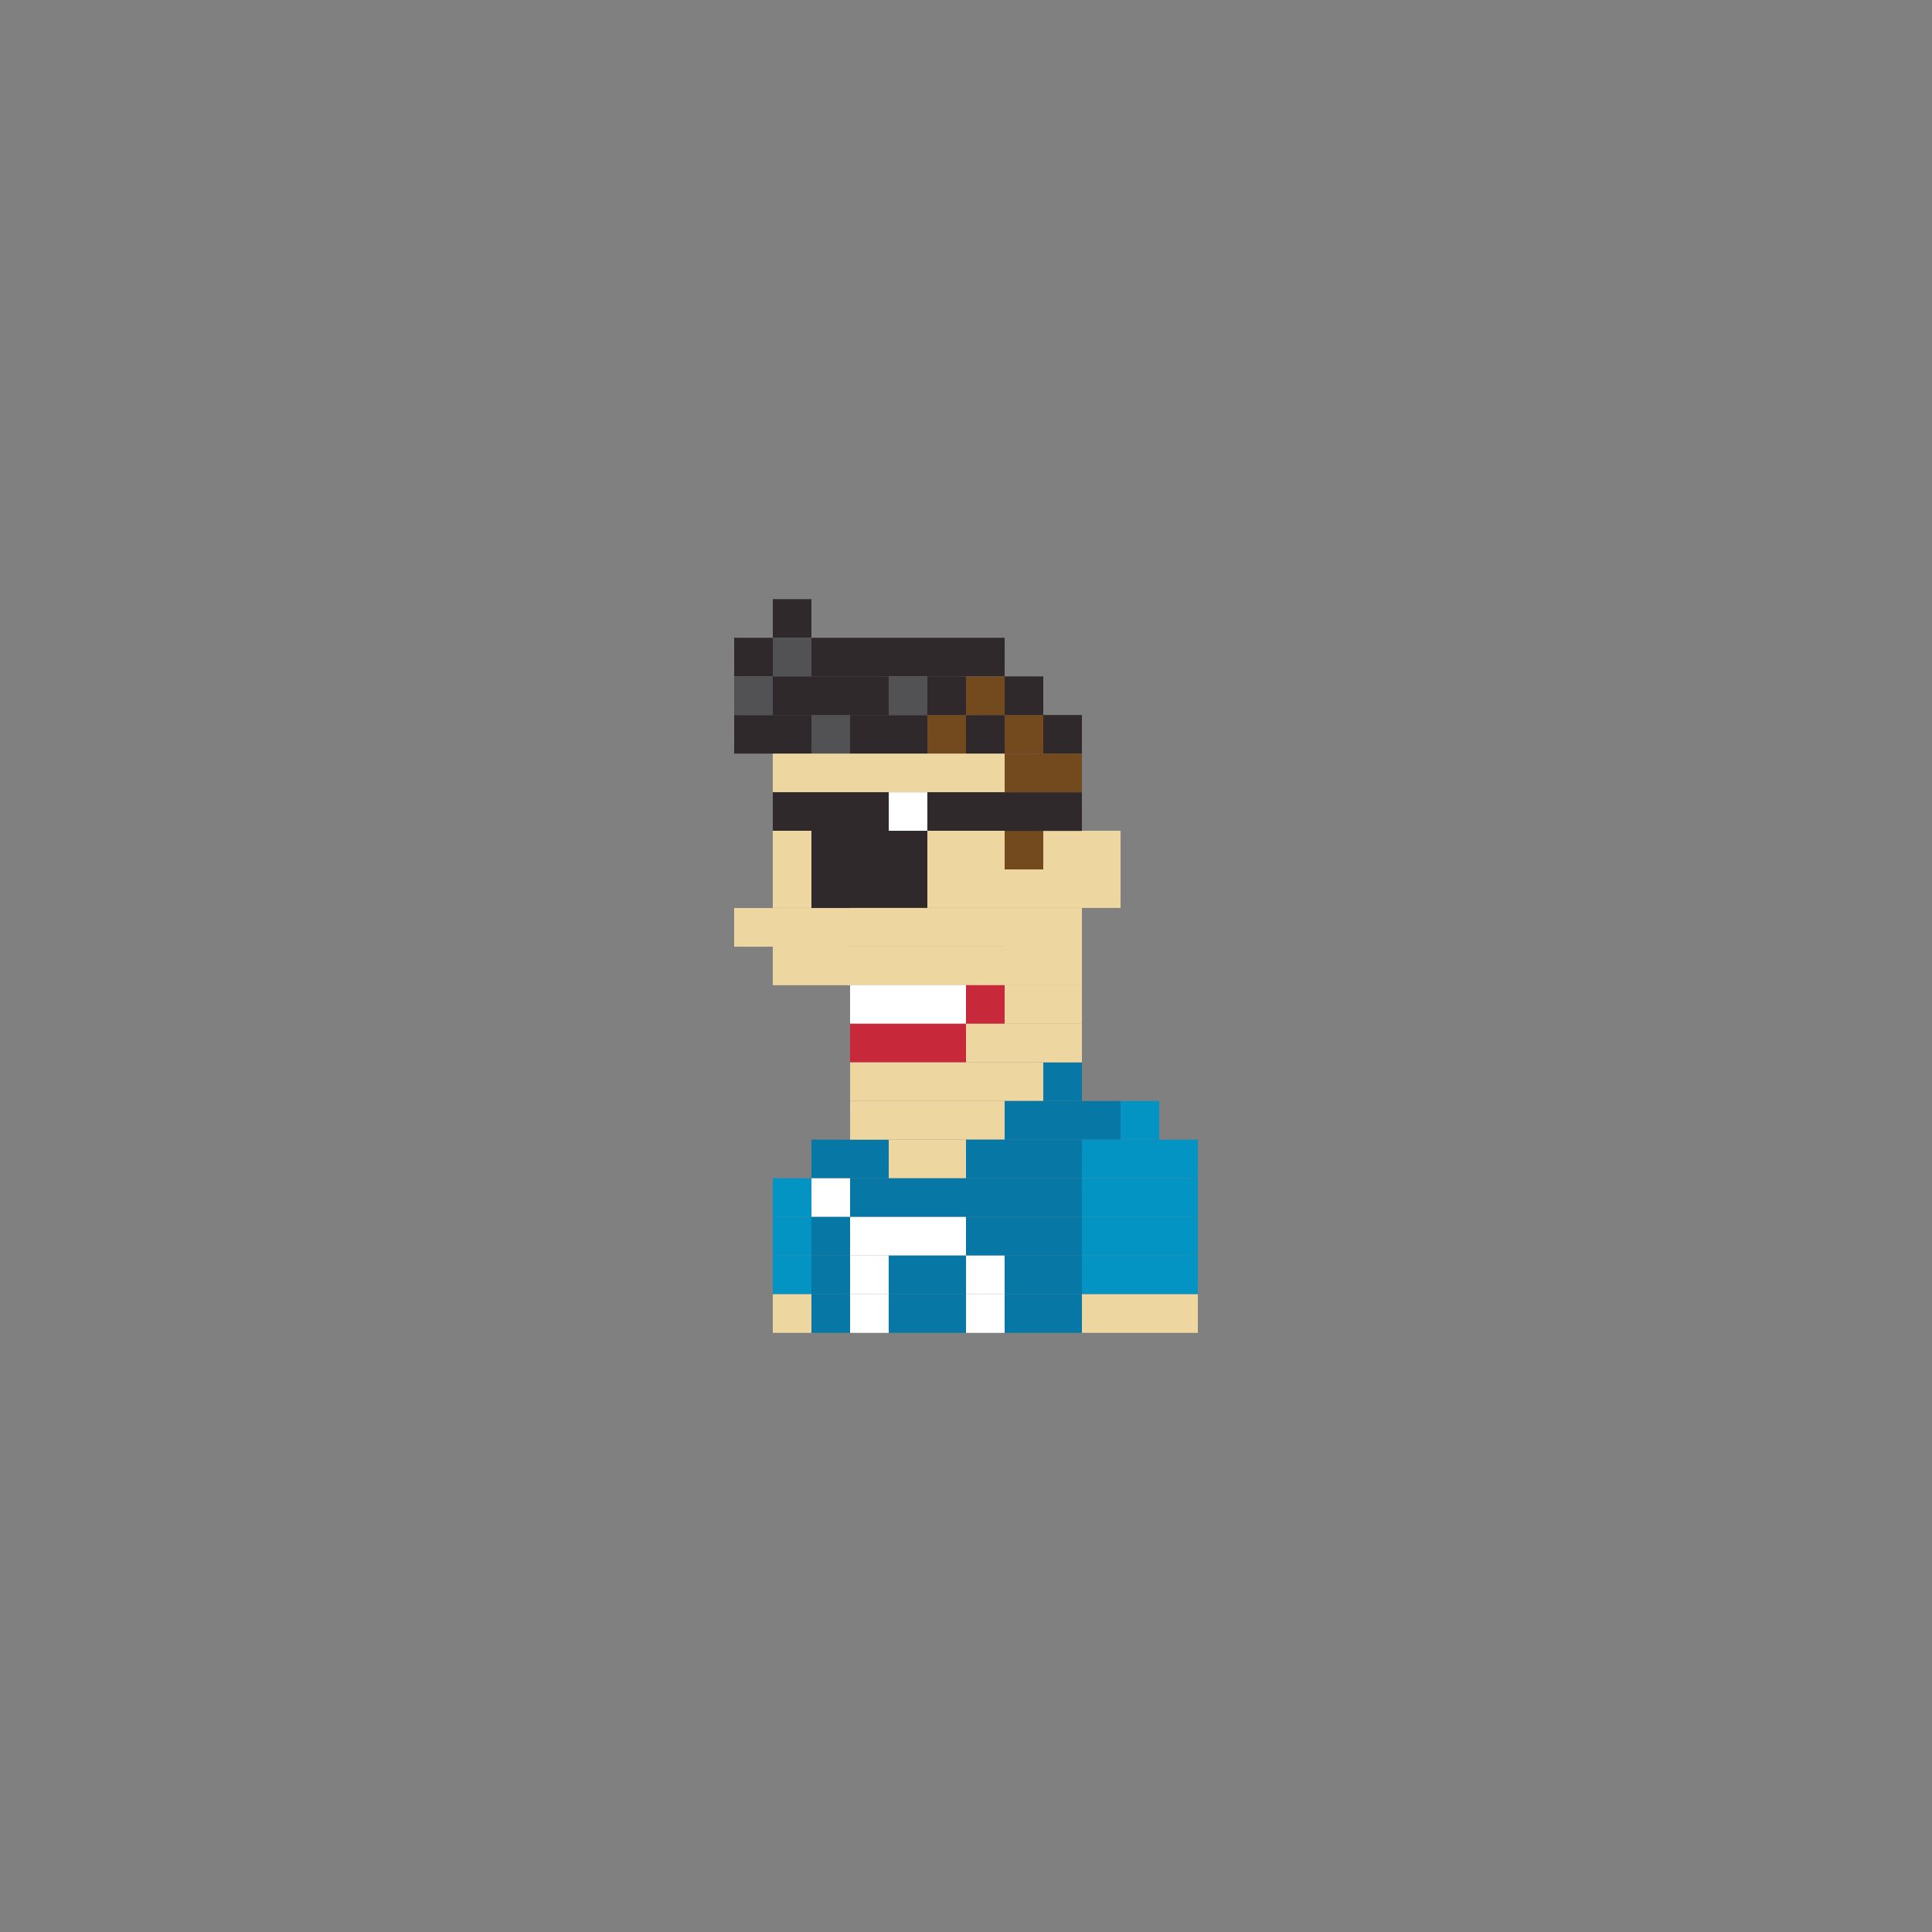 <?xml version="1.0" encoding="utf-8"?>
<!-- Generator: Adobe Illustrator 16.0.0, SVG Export Plug-In . SVG Version: 6.00 Build 0)  -->
<!DOCTYPE svg PUBLIC "-//W3C//DTD SVG 1.1//EN" "http://www.w3.org/Graphics/SVG/1.1/DTD/svg11.dtd">
<svg version="1.1" id="Layer_1" xmlns="http://www.w3.org/2000/svg" xmlns:xlink="http://www.w3.org/1999/xlink" x="0px" y="0px"
	 width="300px" height="300px" viewBox="0 0 300 300" enable-background="new 0 0 300 300" xml:space="preserve">
<rect x="0" y="0" width="300" height="300" fill="#808080" stroke="none"/>
<g>
	<rect x="120" y="93.035" fill="#2F292B" width="6" height="6"/>
	<rect x="120" y="99.035" fill="#525255" width="6" height="6"/>
	<rect x="126" y="99.035" fill="#2F292B" width="6" height="6"/>
	<rect x="132" y="99.035" fill="#2F292B" width="6" height="6"/>
	<rect x="138" y="99.035" fill="#2F292B" width="6" height="6"/>
	<rect x="144" y="99.035" fill="#2F292B" width="6" height="6"/>
	<rect x="150" y="99.035" fill="#2F292B" width="6" height="6"/>
	<rect x="120" y="111.023" fill="#2F292B" width="6" height="6"/>
	<rect x="126" y="111.023" fill="#525255" width="6" height="6"/>
	<rect x="132" y="111.023" fill="#2F292B" width="6" height="6"/>
	<rect x="138" y="111.023" fill="#2F292B" width="6" height="6"/>
	<rect x="144" y="111.023" fill="#734A1D" width="6" height="6"/>
	<rect x="150" y="111.023" fill="#2F292B" width="6" height="6"/>
	<rect x="120" y="117.023" fill="#EDD69F" width="6" height="6"/>
	<rect x="126" y="117.023" fill="#EDD69F" width="6" height="6"/>
	<rect x="132" y="117.023" fill="#EDD69F" width="6" height="6"/>
	<rect x="138" y="117.023" fill="#EDD69F" width="6" height="6"/>
	<rect x="144" y="117.023" fill="#EDD69F" width="6" height="6"/>
	<rect x="150" y="117.023" fill="#EDD69F" width="6" height="6"/>
	<rect x="120" y="123.023" fill="#2F292B" width="6" height="6"/>
	<rect x="126" y="123.023" fill="#2F292B" width="6" height="6"/>
	<rect x="120" y="129" fill="#EDD69F" width="6" height="6"/>
	<rect x="126" y="129" fill="#2F292B" width="6" height="6"/>
	<rect x="120" y="134.988" fill="#EDD69F" width="6" height="6"/>
	<rect x="126" y="134.988" fill="#2F292B" width="6" height="6"/>
	<rect x="120" y="141" fill="#EDD69F" width="6" height="6"/>
	<rect x="126" y="141" fill="#EDD69F" width="6" height="6"/>
	<rect x="120" y="146.988" fill="#EDD69F" width="6" height="6"/>
	<rect x="114" y="141" fill="#EDD69F" width="6" height="6"/>
	<rect x="126" y="146.988" fill="#EDD69F" width="6" height="6"/>
	<rect x="138" y="146.988" fill="#EDD69F" width="6" height="6"/>
	<rect x="132" y="146.988" fill="#EDD69F" width="6" height="6"/>
	<rect x="144" y="146.988" fill="#EDD69F" width="6" height="6"/>
	<rect x="156" y="146.988" fill="#EDD69F" width="6" height="6"/>
	<rect x="150" y="146.988" fill="#EDD69F" width="6" height="6"/>
	<rect x="138" y="152.977" fill="#FFFFFF" width="6" height="6"/>
	<rect x="132" y="152.977" fill="#FFFFFF" width="6" height="6"/>
	<rect x="144" y="152.977" fill="#FFFFFF" width="6" height="6"/>
	<rect x="150" y="152.977" fill="#C7293B" width="6" height="6"/>
	<rect x="138" y="158.965" fill="#C7293B" width="6" height="6"/>
	<rect x="132" y="158.965" fill="#C7293B" width="6" height="6"/>
	<rect x="144" y="158.965" fill="#C7293B" width="6" height="6"/>
	<rect x="150" y="158.965" fill="#EDD69F" width="6" height="6"/>
	<rect x="138" y="164.965" fill="#EDD69F" width="6" height="6"/>
	<rect x="132" y="164.965" fill="#EDD69F" width="6" height="6"/>
	<rect x="144" y="164.965" fill="#EDD69F" width="6" height="6"/>
	<rect x="138" y="170.965" fill="#EDD69F" width="6" height="6"/>
	<rect x="144" y="170.965" fill="#EDD69F" width="6" height="6"/>
	<rect x="138" y="176.965" fill="#EDD69F" width="6" height="6"/>
	<rect x="144" y="176.965" fill="#EDD69F" width="6" height="6"/>
	<rect x="150" y="170.965" fill="#EDD69F" width="6" height="6"/>
	<rect x="150" y="164.965" fill="#EDD69F" width="6" height="6"/>
	<rect x="156" y="164.965" fill="#EDD69F" width="6" height="6"/>
	<rect x="156" y="170.965" fill="#0778A5" width="6" height="6"/>
	<rect x="162" y="170.965" fill="#0778A5" width="6" height="6"/>
	<rect x="162" y="164.965" fill="#0778A5" width="6" height="6"/>
	<rect x="168" y="170.965" fill="#0778A5" width="6" height="6"/>
	<rect x="156" y="176.965" fill="#0778A5" width="6" height="6"/>
	<rect x="150" y="176.965" fill="#0778A5" width="6" height="6"/>
	<rect x="132" y="176.965" fill="#0778A5" width="6" height="6"/>
	<rect x="132" y="170.965" fill="#EDD69F" width="6" height="6"/>
	<rect x="126" y="176.965" fill="#0778A5" width="6" height="6"/>
	<rect x="162" y="176.965" fill="#0778A5" width="6" height="6"/>
	<rect x="168" y="176.965" fill="#0394C4" width="6" height="6"/>
	<rect x="174" y="170.965" fill="#0394C4" width="6" height="6"/>
	<rect x="174" y="176.965" fill="#0394C4" width="6" height="6"/>
	<rect x="180" y="176.965" fill="#0394C4" width="6" height="6"/>
	<rect x="138" y="182.965" fill="#0778A5" width="6" height="6"/>
	<rect x="144" y="182.965" fill="#0778A5" width="6" height="6"/>
	<rect x="156" y="182.965" fill="#0778A5" width="6" height="6"/>
	<rect x="150" y="182.965" fill="#0778A5" width="6" height="6"/>
	<rect x="132" y="182.965" fill="#0778A5" width="6" height="6"/>
	<rect x="126" y="182.965" fill="#FFFFFF" width="6" height="6"/>
	<rect x="120" y="182.965" fill="#0394C4" width="6" height="6"/>
	<rect x="162" y="182.965" fill="#0778A5" width="6" height="6"/>
	<rect x="168" y="182.965" fill="#0394C4" width="6" height="6"/>
	<rect x="174" y="182.965" fill="#0394C4" width="6" height="6"/>
	<rect x="180" y="182.965" fill="#0394C4" width="6" height="6"/>
	<rect x="138" y="188.965" fill="#FFFFFF" width="6" height="6"/>
	<rect x="144" y="188.965" fill="#FFFFFF" width="6" height="6"/>
	<rect x="156" y="188.965" fill="#0778A5" width="6" height="6"/>
	<rect x="150" y="188.965" fill="#0778A5" width="6" height="6"/>
	<rect x="132" y="188.965" fill="#FFFFFF" width="6" height="6"/>
	<rect x="126" y="188.965" fill="#0778A5" width="6" height="6"/>
	<rect x="120" y="188.965" fill="#0394C4" width="6" height="6"/>
	<rect x="162" y="188.965" fill="#0778A5" width="6" height="6"/>
	<rect x="168" y="188.965" fill="#0394C4" width="6" height="6"/>
	<rect x="174" y="188.965" fill="#0394C4" width="6" height="6"/>
	<rect x="180" y="188.965" fill="#0394C4" width="6" height="6"/>
	<rect x="138" y="194.965" fill="#0778A5" width="6" height="6"/>
	<rect x="144" y="194.965" fill="#0778A5" width="6" height="6"/>
	<rect x="156" y="194.965" fill="#0778A5" width="6" height="6"/>
	<rect x="150" y="194.965" fill="#FFFFFF" width="6" height="6"/>
	<rect x="132" y="194.965" fill="#FFFFFF" width="6" height="6"/>
	<rect x="126" y="194.965" fill="#0778A5" width="6" height="6"/>
	<rect x="120" y="194.965" fill="#0394C4" width="6" height="6"/>
	<rect x="162" y="194.965" fill="#0778A5" width="6" height="6"/>
	<rect x="168" y="194.965" fill="#0394C4" width="6" height="6"/>
	<rect x="174" y="194.965" fill="#0394C4" width="6" height="6"/>
	<rect x="180" y="194.965" fill="#0394C4" width="6" height="6"/>
	<rect x="138" y="200.965" fill="#0778A5" width="6" height="6"/>
	<rect x="144" y="200.965" fill="#0778A5" width="6" height="6"/>
	<rect x="156" y="200.965" fill="#0778A5" width="6" height="6"/>
	<rect x="150" y="200.965" fill="#FFFFFF" width="6" height="6"/>
	<rect x="132" y="200.965" fill="#FFFFFF" width="6" height="6"/>
	<rect x="126" y="200.965" fill="#0778A5" width="6" height="6"/>
	<rect x="120" y="200.965" fill="#EDD69F" width="6" height="6"/>
	<rect x="162" y="200.965" fill="#0778A5" width="6" height="6"/>
	<rect x="168" y="200.965" fill="#EDD69F" width="6" height="6"/>
	<rect x="174" y="200.965" fill="#EDD69F" width="6" height="6"/>
	<rect x="180" y="200.965" fill="#EDD69F" width="6" height="6"/>
	<rect x="162" y="146.988" fill="#EDD69F" width="6" height="6"/>
	<rect x="156" y="141" fill="#EDD69F" width="6" height="6"/>
	<rect x="162" y="141" fill="#EDD69F" width="6" height="6"/>
	<rect x="156" y="158.965" fill="#EDD69F" width="6" height="6"/>
	<rect x="162" y="158.965" fill="#EDD69F" width="6" height="6"/>
	<rect x="156" y="152.977" fill="#EDD69F" width="6" height="6"/>
	<rect x="162" y="152.977" fill="#EDD69F" width="6" height="6"/>
	<rect x="156" y="134.988" fill="#EDD69F" width="6" height="6"/>
	<rect x="162" y="134.988" fill="#EDD69F" width="6" height="6"/>
	<rect x="156" y="129" fill="#EDD69F" width="6" height="6"/>
	<rect x="162" y="129" fill="#EDD69F" width="6" height="6"/>
	<rect x="168" y="134.988" fill="#EDD69F" width="6" height="6"/>
	<rect x="168" y="129" fill="#EDD69F" width="6" height="6"/>
	<rect x="132" y="123.023" fill="#2F292B" width="6" height="6"/>
	<rect x="138" y="123.023" fill="#FFFFFF" width="6" height="6"/>
	<rect x="144" y="123.023" fill="#2F292B" width="6" height="6"/>
	<rect x="150" y="123.023" fill="#2F292B" width="6" height="6"/>
	<rect x="132" y="129" fill="#2F292B" width="6" height="6"/>
	<rect x="138" y="129" fill="#2F292B" width="6" height="6"/>
	<rect x="144" y="129" fill="#EDD69F" width="6" height="6"/>
	<rect x="150" y="129" fill="#EDD69F" width="6" height="6"/>
	<rect x="132" y="134.988" fill="#2F292B" width="6" height="6"/>
	<rect x="138" y="134.988" fill="#2F292B" width="6" height="6"/>
	<rect x="144" y="134.988" fill="#EDD69F" width="6" height="6"/>
	<rect x="150" y="134.988" fill="#EDD69F" width="6" height="6"/>
	<rect x="132" y="140.988" fill="#EDD69F" width="6" height="6"/>
	<rect x="138" y="140.988" fill="#EDD69F" width="6" height="6"/>
	<rect x="144" y="140.988" fill="#EDD69F" width="6" height="6"/>
	<rect x="150" y="140.988" fill="#EDD69F" width="6" height="6"/>
	<rect x="156" y="111.023" fill="#734A1D" width="6" height="6"/>
	<rect x="162" y="111.023" fill="#2F292B" width="6" height="6"/>
	<rect x="120" y="105.035" fill="#2F292B" width="6" height="6"/>
	<rect x="114" y="99.035" fill="#2F292B" width="6" height="6"/>
	<rect x="114" y="111.023" fill="#2F292B" width="6" height="6"/>
	<rect x="114" y="105.035" fill="#525255" width="6" height="6"/>
	<rect x="126" y="105.035" fill="#2F292B" width="6" height="6"/>
	<rect x="132" y="105.035" fill="#2F292B" width="6" height="6"/>
	<rect x="138" y="105.035" fill="#525255" width="6" height="6"/>
	<rect x="144" y="105.035" fill="#2F292B" width="6" height="6"/>
	<rect x="150" y="105.035" fill="#734A1D" width="6" height="6"/>
	<rect x="156" y="105.035" fill="#2F292B" width="6" height="6"/>
	<rect x="156" y="117.023" fill="#734A1D" width="6" height="6"/>
	<rect x="156" y="129" fill="#734A1D" width="6" height="6"/>
	<rect x="162" y="117.023" fill="#734A1D" width="6" height="6"/>
	<rect x="156" y="123.023" fill="#2F292B" width="6" height="6"/>
	<rect x="162" y="123.023" fill="#2F292B" width="6" height="6"/>
</g>
</svg>
